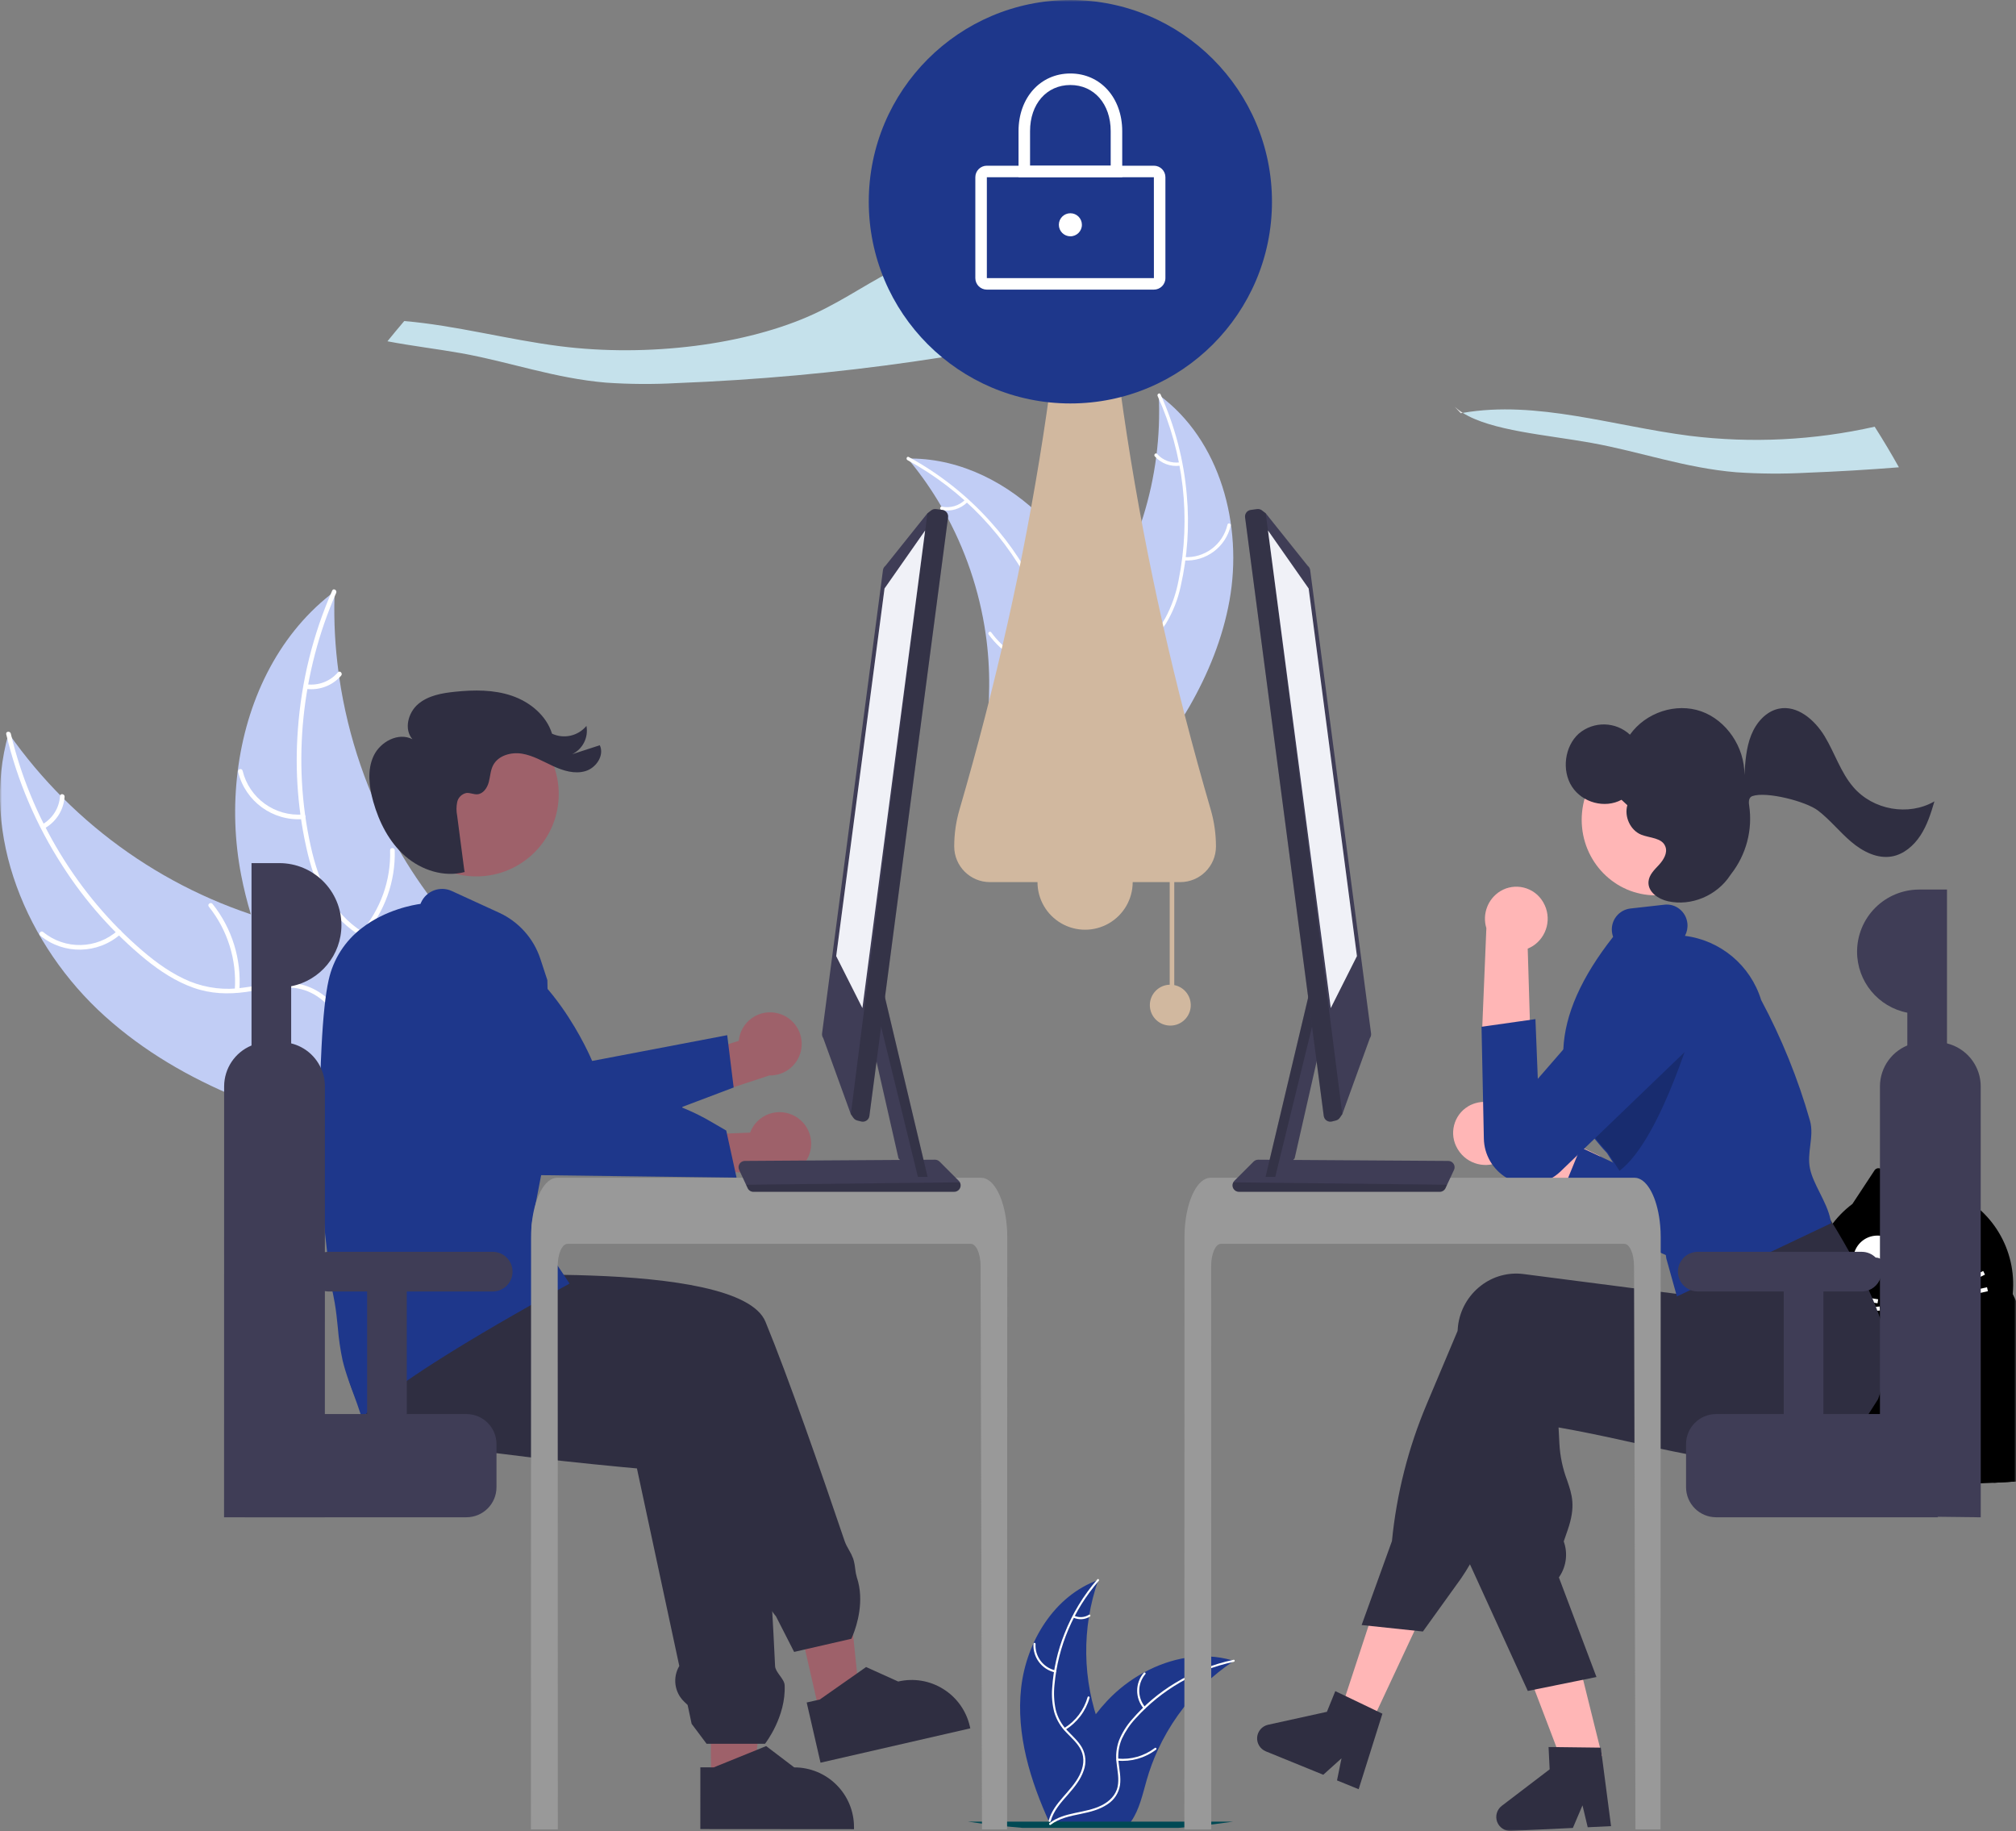 <svg xmlns="http://www.w3.org/2000/svg" xmlns:xlink="http://www.w3.org/1999/xlink" width="544" height="494" viewBox="0 0 544 494" fill="none"><rect x="0" y="0" width="544" height="494" fill="#808080" stroke="none"/><defs><rect id="path_0" x="0" y="0" width="544" height="494" /></defs><g opacity="1" transform="translate(0 0)  rotate(0 272 247)"><mask id="bg-mask-0" fill="white"><use xlink:href="#path_0"></use></mask><g mask="url(#bg-mask-0)" ><g opacity="1" transform="translate(0 159.53)  rotate(0 66.92 74.908)"><path id="路径 15" fill-rule="evenodd" style="fill:#C1CDF5" transform="translate(0 38.305)  rotate(0 56.08 55.051)" opacity="1" d="M105.18,110.1L105.02,108.26C107.88,101.44 110.76,94.53 111.79,87.21C112.82,79.88 111.81,71.99 107.46,66.01C100.46,56.4 87.36,54.27 75.85,51.27C46.06,43.39 20.02,25.23 2.33,0C-5.51,27.23 7.25,57.37 28.31,76.32C49.37,95.28 77.36,104.69 105.18,110.1Z " /><path id="路径 20" fill-rule="evenodd" style="fill:#C1CDF5" transform="translate(63.453 0)  rotate(0 35.194 74.908)" opacity="1" d="M25.72,0.87C11.21,12.33 2.98,29.98 0.68,48.57C-0.48,57.9 -0.16,67.35 1.63,76.58C2.32,80.15 3.2,83.68 4.25,87.16C6.2,93.51 8.66,99.69 11.61,105.65C11.8,106.06 12.01,106.46 12.21,106.86C18.83,120.02 27.59,132.25 37.21,143.57C37.21,143.58 37.21,143.58 37.22,143.59C38.48,145.07 39.76,146.54 41.04,148C41.12,148.08 41.18,148.17 41.27,148.25C41.29,148.28 41.32,148.31 41.34,148.34C41.43,148.42 41.51,148.52 41.6,148.62C41.73,148.76 41.86,148.92 41.99,149.06C42.21,149.31 42.44,149.57 42.67,149.82L43.65,148.26C43.76,148.2 43.85,148.14 43.95,148.08L70.39,110.19C70.19,109.31 69.94,108.44 69.64,107.59C66.81,99.39 60.23,92.22 54.68,85.2C50.66,80.11 47.04,74.73 43.83,69.1C35.8,54.93 30.46,39.4 28.1,23.29C28.02,22.77 27.95,22.25 27.89,21.73C26.98,15.03 26.62,8.27 26.8,1.51C26.81,1 26.83,0.5 26.84,0C26.46,0.29 26.1,0.57 25.72,0.87Z " /></g><g opacity="1" transform="translate(1.659 158.991)  rotate(0 57.314 74.817)"><path id="路径 16" fill-rule="evenodd" style="fill:#FFFFFF" transform="translate(0 38.413)  rotate(0 51.498 55.179)" opacity="1" d="M89.49,75.05C86.65,71.12 82.58,68.4 77.72,67.84C73.1,67.32 68.51,68.45 63.96,69.04C59.09,69.78 54.12,69.19 49.55,67.35C44.89,65.43 40.72,62.45 36.9,59.19C19.22,44.11 6.61,23.1 1.26,0.52C1.08,-0.26 -0.17,-0.12 0.02,0.66C3.01,13.26 8.14,25.25 15.18,36.13C21.29,45.69 28.87,54.23 37.64,61.43C41.53,64.58 45.82,67.4 50.56,69.07C55.2,70.71 59.87,70.87 64.71,70.2C69.31,69.56 74.04,68.4 78.7,69.25C84.02,70.22 87.88,74.15 90.34,78.78C95.59,88.7 94.6,101.14 101.86,110.12C102.36,110.75 103.36,110 102.86,109.37C98.69,104.21 97.27,97.63 95.82,91.31C94.51,85.62 92.96,79.85 89.49,75.05Z " /><path id="路径 17" fill-rule="evenodd" style="fill:#FFFFFF" transform="translate(8.986 91.855)  rotate(0 11.063 2.673)" opacity="1" d="M21.16,0.15C15.46,5.24 6.9,5.43 1,0.58C0.37,0.07 -0.39,1.06 0.23,1.57C6.58,6.76 15.76,6.58 21.91,1.15C22.5,0.62 21.76,-0.38 21.16,0.15Z " /><path id="路径 18" fill-rule="evenodd" style="fill:#FFFFFF" transform="translate(54.556 84.627)  rotate(0 4.231 12.065)" opacity="1" d="M8.37,23.61C8.99,15.19 6.41,6.84 1.14,0.24C0.63,-0.39 -0.37,0.36 0.14,0.98C5.21,7.32 7.71,15.34 7.14,23.43C7.08,24.23 8.31,24.41 8.37,23.61Z " /><path id="路径 19" fill-rule="evenodd" style="fill:#FFFFFF" transform="translate(9.523 55.249)  rotate(0 3.126 4.631)" opacity="1" d="M0.12,9.02C0.34,9.28 0.72,9.34 1,9.14C4.04,7.37 6.01,4.21 6.25,0.7C6.3,-0.1 5.06,-0.28 5.01,0.52C4.81,3.7 3.02,6.57 0.25,8.15C-0.03,8.35 -0.08,8.74 0.12,9.02Z " /><path id="路径 21" fill-rule="evenodd" style="fill:#FFFFFF" transform="translate(78.405 0)  rotate(0 18.111 74.817)" opacity="1" d="M31.09,102.46C34.76,106.44 35.48,111.89 34.65,117.07C32.87,128.16 24.59,137.49 24.97,149.03C25,149.83 26.25,149.84 26.22,149.03C26,142.4 28.84,136.29 31.48,130.37C33.86,125.04 36.1,119.51 36.22,113.58C36.31,108.74 34.71,104.11 31.16,100.74C27.79,97.54 23.44,95.69 19.45,93.42C15.12,91.07 11.5,87.61 8.97,83.4C6.4,79.05 4.87,74.17 3.78,69.26C-1.26,46.58 1.33,22.21 10.65,0.96C10.97,0.23 9.9,-0.41 9.58,0.33C4.38,12.19 1.25,24.85 0.32,37.77C-0.55,49.08 0.36,60.46 3.02,71.49C4.23,76.35 5.95,81.18 8.73,85.38C11.45,89.47 15.09,92.42 19.35,94.79C23.41,97.06 27.89,98.97 31.09,102.46Z " /><path id="路径 22" fill-rule="evenodd" style="fill:#FFFFFF" transform="translate(62.576 48.485)  rotate(0 9.09 6.77)" opacity="1" d="M17.58,12.24C9.97,12.88 3.03,7.87 1.23,0.45C1.04,-0.33 -0.17,-0.01 0.02,0.78C1.97,8.74 9.4,14.12 17.58,13.49C18.38,13.42 18.38,12.18 17.58,12.24Z " /><path id="路径 23" fill-rule="evenodd" style="fill:#FFFFFF" transform="translate(95.519 69.798)  rotate(0 4.677 11.913)" opacity="1" d="M1.04,23.62C6.61,17.27 9.57,9.05 9.34,0.6C9.32,-0.2 8.07,-0.2 8.09,0.6C8.33,8.71 5.5,16.62 0.16,22.74C-0.36,23.34 0.51,24.23 1.04,23.62Z " /><path id="路径 24" fill-rule="evenodd" style="fill:#FFFFFF" transform="translate(80.496 22.19)  rotate(0 5.031 2.375)" opacity="1" d="M0,4.05C0.01,4.39 0.28,4.66 0.62,4.68C4.12,5.09 7.59,3.75 9.9,1.09C10.42,0.48 9.55,-0.41 9.02,0.21C6.94,2.62 3.79,3.83 0.63,3.43C0.28,3.43 0,3.7 0,4.05Z " /></g><g opacity="1" transform="translate(244.942 106.53)  rotate(0 43.925 55.242)"><path id="路径 25" fill-rule="evenodd" style="fill:#C1CDF5" transform="translate(36.646 0)  rotate(0 25.602 54.625)" opacity="1" d="M31.09,0C32.16,22.41 25.26,44.48 11.63,62.31C6.34,69.16 -0.25,76.23 0.01,84.88C0.17,90.26 3.11,95.26 6.97,99.02C10.83,102.77 15.57,105.47 20.26,108.12L20.99,109.25C34.59,93.73 46.5,75.83 50.17,55.53C53.85,35.22 47.74,12.18 31.09,0Z " /><path id="路径 30" fill-rule="evenodd" style="fill:#C1CDF5" transform="translate(0 17.17)  rotate(0 29.13 46.656)" opacity="1" d="M56.2,92.89C56.29,92.87 56.37,92.87 56.46,92.85L57.72,93.31C57.74,93.07 57.75,92.82 57.77,92.57C57.79,92.43 57.79,92.29 57.8,92.15C57.81,92.05 57.81,91.96 57.82,91.87C57.82,91.84 57.83,91.81 57.83,91.79C57.84,91.7 57.84,91.62 57.85,91.54C57.93,90.13 58.01,88.72 58.08,87.3C58.08,87.29 58.08,87.29 58.08,87.28C58.56,76.47 58.15,65.53 56.09,55C56.03,54.68 55.97,54.36 55.89,54.03C54.94,49.29 53.6,44.64 51.89,40.11C50.94,37.64 49.87,35.21 48.68,32.85C45.59,26.74 41.56,21.16 36.73,16.3C27.11,6.62 14.5,0.13 1.03,0C0.68,0 0.35,0 0,0C0.23,0.28 0.47,0.57 0.7,0.86C3.82,4.66 6.63,8.72 9.09,12.98C9.28,13.31 9.48,13.64 9.66,13.97C15.49,24.3 19.35,35.62 21.04,47.36C21.71,52.03 22.02,56.75 21.98,61.47C21.91,67.98 21.32,75.05 23.36,81.03C23.56,81.65 23.8,82.27 24.09,82.86L56.2,92.89Z " /></g><g opacity="1" transform="translate(244.634 106.138)  rotate(0 43.741 55.185)"><path id="路径 26" fill-rule="evenodd" style="fill:#FFFFFF" transform="translate(50.17 0)  rotate(0 12.881 54.557)" opacity="1" d="M3.65,74.81C5.95,72.24 9.19,70.8 12.13,69.12C15.2,67.46 17.83,65.07 19.77,62.16C21.68,59.02 23.04,55.59 23.8,52C25.63,43.94 26.19,35.64 25.44,27.41C24.65,18.01 22.25,8.82 18.35,0.23C18.11,-0.3 17.33,0.18 17.57,0.7C24.63,16.26 26.61,33.64 23.23,50.38C22.56,54 21.33,57.49 19.58,60.72C17.77,63.81 15.17,66.37 12.04,68.12C9.15,69.81 6.01,71.2 3.58,73.56C1.11,76.04 -0.18,79.46 0.02,82.96C0.16,87.27 1.85,91.28 3.63,95.14C5.61,99.43 7.73,103.85 7.64,108.68C7.62,109.27 8.53,109.25 8.55,108.67C8.72,100.26 2.6,93.54 1.2,85.48C0.54,81.72 1.02,77.74 3.65,74.81Z " /><path id="路径 27" fill-rule="evenodd" style="fill:#FFFFFF" transform="translate(74.358 35.069)  rotate(0 6.562 5.005)" opacity="1" d="M13.11,0.56C13.24,-0.01 12.36,-0.24 12.23,0.33C10.99,5.75 5.98,9.47 0.43,9.07C-0.15,9.03 -0.14,9.94 0.44,9.98C6.41,10.37 11.77,6.38 13.11,0.56Z " /><path id="路径 28" fill-rule="evenodd" style="fill:#FFFFFF" transform="translate(56.888 50.977)  rotate(0 3.51 8.637)" opacity="1" d="M0.91,0.43C0.92,-0.15 0.01,-0.14 0,0.45C-0.08,6.6 2.15,12.56 6.26,17.13C6.66,17.57 7.29,16.91 6.9,16.48C2.95,12.07 0.82,6.34 0.91,0.43Z " /><path id="路径 29" fill-rule="evenodd" style="fill:#FFFFFF" transform="translate(66.855 16.173)  rotate(0 3.68 1.694)" opacity="1" d="M0.75,0.15C0.37,-0.29 -0.26,0.36 0.12,0.8C1.83,2.71 4.37,3.66 6.91,3.32C7.16,3.31 7.36,3.11 7.36,2.86C7.35,2.61 7.15,2.41 6.9,2.41L6.9,2.41C4.6,2.74 2.29,1.89 0.75,0.15Z " /><path id="路径 31" fill-rule="evenodd" style="fill:#FFFFFF" transform="translate(0 17.095)  rotate(0 29.075 46.638)" opacity="1" d="M38,47.61C38.42,51.17 37.88,54.78 36.43,58.06C35.15,61.14 33.47,64.15 32.96,67.49C32.48,70.96 33.5,74.47 35.77,77.14C38.48,80.5 42.24,82.69 45.99,84.69C50.15,86.93 54.51,89.18 57.34,93.1C57.69,93.57 58.4,93.01 58.06,92.54C53.13,85.72 44.2,84.04 38.23,78.45C35.44,75.84 33.43,72.37 33.76,68.45C34.05,65.02 35.78,61.92 37.1,58.8C38.56,55.62 39.22,52.14 39.02,48.65C38.65,44.99 37.67,41.43 36.11,38.11C32.73,30.57 28.17,23.61 22.62,17.49C16.33,10.46 8.87,4.57 0.59,0.06C0.08,-0.22 -0.26,0.62 0.25,0.9C15.26,9.07 27.3,21.76 34.68,37.16C36.33,40.45 37.45,43.97 38,47.61Z " /><path id="路径 32" fill-rule="evenodd" style="fill:#FFFFFF" transform="translate(31.849 33.738)  rotate(0 3.122 7.748)" opacity="1" d="M5.19,0.27C4.95,-0.27 4.11,0.08 4.35,0.61C6.62,5.69 4.86,11.67 0.19,14.7C-0.3,15.02 0.26,15.73 0.75,15.42C5.74,12.14 7.62,5.72 5.19,0.27Z " /><path id="路径 33" fill-rule="evenodd" style="fill:#FFFFFF" transform="translate(22.042 64.284)  rotate(0 7.814 5.15)" opacity="1" d="M0.81,0.18C0.46,-0.29 -0.25,0.27 0.09,0.74C3.73,5.7 9.1,9.11 15.14,10.29C15.71,10.4 15.82,9.5 15.25,9.39C9.45,8.24 4.29,4.96 0.81,0.18Z " /><path id="路径 34" fill-rule="evenodd" style="fill:#FFFFFF" transform="translate(9.062 28.558)  rotate(0 3.744 1.519)" opacity="1" d="M0.49,1.99C-0.09,1.87 -0.19,2.77 0.38,2.89C2.89,3.39 5.49,2.61 7.32,0.81C7.51,0.65 7.54,0.37 7.4,0.17C7.24,-0.02 6.96,-0.06 6.76,0.1C5.12,1.74 2.76,2.45 0.49,1.99Z " /></g><g opacity="1" transform="translate(261.148 426.233)  rotate(0 35.912 33.442)"><path id="路径 89" fill-rule="evenodd" style="fill:#1E378B" transform="translate(14.115 0)  rotate(0 12.514 32.81)" opacity="1" d="M8,65.62L8.62,65.09C11.82,64.35 15.07,63.6 17.98,62.08C20.88,60.55 23.47,58.14 24.5,55.02C26.16,50.01 23.54,44.73 21.64,39.81C16.77,27.02 16.58,12.92 21.1,0C9.25,4.22 1.67,16.63 0.28,29.14C-1.1,41.65 2.75,54.18 8,65.62Z " /><path id="路径 94" fill-rule="evenodd" style="fill:#1E378B" transform="translate(21.85 20.602)  rotate(0 24.988 22.87)" opacity="1" d="M41.9,7.7C42.06,7.54 42.23,7.38 42.4,7.22C44.59,5.16 46.93,3.28 49.42,1.59C49.6,1.47 49.79,1.34 49.98,1.22C49.77,1.15 49.58,1.1 49.37,1.04C41.48,-1.23 32.98,0.37 25.67,4.36C22,6.35 18.67,8.92 15.81,11.95C14.7,13.13 13.65,14.36 12.67,15.64C10.88,17.99 9.28,20.47 7.9,23.08C7.8,23.26 7.71,23.43 7.62,23.61C4.63,29.5 2.36,35.71 0.84,42.14C0.84,42.14 0.84,42.14 0.84,42.15C0.63,42.99 0.43,43.83 0.23,44.67C0.23,44.71 0.21,44.76 0.2,44.81C0.2,44.83 0.19,44.85 0.19,44.86C0.18,44.92 0.17,44.97 0.15,45.03C0.14,45.11 0.11,45.2 0.1,45.28C0.07,45.43 0.03,45.58 0,45.72L0.82,45.68C0.87,45.7 0.91,45.72 0.96,45.74L21.48,45.47C21.75,45.17 22,44.85 22.23,44.52C24.45,41.38 25.34,37.15 26.44,33.32C27.23,30.56 28.23,27.86 29.44,25.24C32.47,18.67 36.69,12.73 41.9,7.7Z " /><path id="路径 88" fill-rule="evenodd" style="fill:#004954" transform="translate(0 65.19)  rotate(0 35.812 0.847)" opacity="1" d="M14.79,1.69L56.83,1.69C61.81,1.28 66.74,0.71 71.62,0L0,0C4.88,0.72 9.81,1.28 14.79,1.69Z " /></g><g opacity="1" transform="translate(278.866 425.969)  rotate(0 27.151 33.183)"><path id="路径 90" fill-rule="evenodd" style="fill:#FFFFFF" transform="translate(4.104 0)  rotate(0 6.796 32.768)" opacity="1" d="M9.02,45.52C8.01,43.72 6.42,42.36 5.02,40.87C3.5,39.3 2.42,37.36 1.9,35.23C1.44,33.04 1.33,30.78 1.57,28.55C2.51,18.18 6.69,8.36 13.52,0.5C13.75,0.23 13.38,-0.18 13.15,0.09C9.37,4.43 6.37,9.39 4.27,14.74C2.4,19.42 1.28,24.37 0.95,29.4C0.77,31.63 0.97,33.88 1.54,36.04C2.17,38.08 3.29,39.93 4.8,41.44C6.22,42.93 7.87,44.34 8.77,46.24C9.79,48.41 9.38,50.82 8.34,52.9C6.12,57.37 1.37,60.23 0.01,65.18C-0.08,65.52 0.45,65.69 0.54,65.35C1.32,62.5 3.33,60.29 5.24,58.13C6.95,56.18 8.63,54.13 9.47,51.63C10.2,49.63 10.03,47.4 9.02,45.52Z " /><path id="路径 91" fill-rule="evenodd" style="fill:#FFFFFF" transform="translate(0 17.224)  rotate(0 3.069 3.989)" opacity="1" d="M5.95,7.44C2.63,6.7 0.35,3.66 0.57,0.28C0.57,0.13 0.45,0.01 0.3,0C0.15,-0.01 0.03,0.11 0.01,0.26C-0.21,3.89 2.23,7.16 5.78,7.97C6.13,8.05 6.29,7.52 5.95,7.44Z " /><path id="路径 92" fill-rule="evenodd" style="fill:#FFFFFF" transform="translate(8.185 31.678)  rotate(0 3.484 4.531)" opacity="1" d="M0.39,9.02C3.59,7.06 5.94,3.97 6.96,0.36C7.05,0.01 6.52,-0.15 6.43,0.19C5.45,3.66 3.21,6.64 0.14,8.53C-0.17,8.71 0.09,9.21 0.39,9.02Z " /><path id="路径 93" fill-rule="evenodd" style="fill:#FFFFFF" transform="translate(10.639 9.606)  rotate(0 2.368 0.62)" opacity="1" d="M0.01,0.48C-0.03,0.63 0.05,0.78 0.19,0.83C1.62,1.47 3.27,1.36 4.6,0.53C4.9,0.35 4.65,-0.15 4.34,0.04C3.14,0.79 1.65,0.89 0.36,0.3C0.21,0.25 0.06,0.33 0.01,0.48Z " /><path id="路径 95" fill-rule="evenodd" style="fill:#FFFFFF" transform="translate(4.221 21.784)  rotate(0 25.04 22.291)" opacity="1" d="M19.14,33.8C19.42,31.75 18.97,29.71 18.75,27.68C18.48,25.51 18.79,23.31 19.65,21.3C20.61,19.27 21.87,17.4 23.41,15.77C30.4,8.05 39.65,2.72 49.84,0.56L49.84,0.56C50.19,0.49 50.14,-0.07 49.79,0.01C44.17,1.2 38.79,3.35 33.88,6.36C29.57,8.98 25.7,12.25 22.41,16.07C20.92,17.74 19.73,19.66 18.88,21.73C18.15,23.73 17.93,25.89 18.23,28C18.46,30.05 18.93,32.16 18.5,34.22C18.02,36.57 16.23,38.25 14.15,39.29C9.69,41.52 4.18,40.94 0.11,44.07C-0.17,44.29 0.15,44.74 0.43,44.52C2.77,42.73 5.71,42.17 8.53,41.59C11.07,41.07 13.65,40.44 15.82,38.95C17.61,37.78 18.82,35.91 19.14,33.8Z " /><path id="路径 96" fill-rule="evenodd" style="fill:#FFFFFF" transform="translate(27.988 25.207)  rotate(0 1.144 4.914)" opacity="1" d="M2.2,9.4C0,6.82 0.01,3.02 2.22,0.45C2.45,0.18 2.02,-0.17 1.79,0.1C-0.58,2.86 -0.6,6.94 1.75,9.73C1.98,10 2.43,9.68 2.2,9.4Z " /><path id="路径 97" fill-rule="evenodd" style="fill:#FFFFFF" transform="translate(22.411 45.52)  rotate(0 5.396 1.773)" opacity="1" d="M0.22,3.48C3.96,3.84 7.69,2.78 10.68,0.51C10.97,0.29 10.64,-0.16 10.36,0.06C7.49,2.24 3.91,3.27 0.32,2.93C-0.04,2.89 -0.13,3.44 0.22,3.48Z " /><path id="路径 98" fill-rule="evenodd" style="fill:#FFFFFF" transform="translate(42.61 25.75)  rotate(0 2.031 1.43)" opacity="1" d="M0.11,0.05C-0.01,0.14 -0.04,0.31 0.05,0.44C0.8,1.81 2.19,2.71 3.74,2.86C4.1,2.89 4.19,2.34 3.84,2.31C2.43,2.19 1.17,1.36 0.5,0.12C0.41,-0.01 0.24,-0.04 0.11,0.05Z " /></g><g opacity="1" transform="translate(104.549 9.678)  rotate(0 203.929 133.501)"><path id="路径 103" fill-rule="evenodd" style="fill:#C5E1EB" transform="translate(0 60.661)  rotate(0 103.189 16.622)" opacity="1" d="M150.28,1.9C148.3,0.9 145.88,-0.22 143.11,0.04C141.79,0.2 140.5,0.59 139.31,1.2C130.57,5.27 123.86,10.32 115.09,14.36C97.02,22.7 70.32,26.09 46.48,23.05C32.46,21.27 18.39,17.44 4.53,16.27C3,18.07 1.48,19.89 0,21.73C6.43,22.97 13.53,23.81 19.92,24.95C33.19,27.34 45.11,31.72 59.03,32.89C65.36,33.32 71.72,33.36 78.06,33.01C121.3,31.33 163.84,25.19 202.22,15.1C204.64,14.46 207.44,13.15 205.97,12C186.22,15.31 164.94,9.29 150.28,1.9Z " /><path id="路径 104" fill-rule="evenodd" style="fill:#E5E5E5" transform="translate(288.031 100.093)  rotate(0 1.067 0.849)" opacity="1" d="M2.13,1.61C1.38,1.14 0.66,0.6 0,0L1.59,1.7C1.77,1.66 1.95,1.64 2.13,1.61Z " /><path id="路径 105" fill-rule="evenodd" style="fill:#C5E1EB" transform="translate(290.166 100.766)  rotate(0 58.846 8.66)" opacity="1" d="M111.15,4.67C94.78,8.35 77.9,9.18 61.24,7.13C40.65,4.51 19.97,-2.52 0,0.94C7.73,5.79 22.51,6.84 34.68,9.03C47.95,11.42 59.88,15.79 73.79,16.96C80.12,17.39 86.48,17.43 92.82,17.09C101.15,16.77 109.44,16.28 117.69,15.62C115.61,11.9 113.43,8.25 111.15,4.67Z " /><path id="路径 106" fill-rule="evenodd" style="fill:#D1B89F" transform="translate(152.938 0)  rotate(0 35.316 133.501)" opacity="1" d="M61,228.29C66.32,228.29 70.63,223.98 70.63,218.66C70.63,215.32 70.16,211.99 69.23,208.78C49.9,142.46 38.53,74.08 38.53,5.01L38.53,0L32.11,0L32.11,5.01C32.11,74.08 20.73,142.46 1.41,208.78C0.47,211.99 0,215.32 0,218.66C0,223.98 4.31,228.29 9.63,228.29L22.47,228.29C22.47,232.88 24.92,237.12 28.89,239.41C32.87,241.71 37.76,241.71 41.74,239.41C45.71,237.12 48.16,232.88 48.16,228.29L58.15,228.29L58.15,255.97C55.22,256.05 52.87,258.41 52.79,261.34C52.72,264.26 54.94,266.74 57.85,266.98C60.77,267.23 63.37,265.15 63.78,262.25C64.18,259.35 62.26,256.64 59.38,256.07L59.38,228.29L61,228.29Z " /></g><g opacity="1" transform="translate(86.223 186.285)  rotate(0 228.193 399.357)"><g opacity="1" transform="translate(0 0)  rotate(0 87.804 158.111)"><path id="路径 42" fill-rule="evenodd" style="fill:#9E616A" transform="translate(125.519 231.074)  rotate(0 10.228 22.764)" opacity="1" d="M0 3.67L16.02 0L20.46 43.04L9.6 45.53L0 3.67Z" /><path id="路径 43" fill-rule="evenodd" style="fill:#2F2E41" transform="translate(16.085 150.058)  rotate(0 64.907 54.648)" opacity="1" d="M106.76,99.31L107.05,99.64L111.98,109.3L114.92,108.62L127.43,105.75L127.49,105.63C127.49,105.61 127.65,105.27 127.89,104.68L127.89,104.66C128.87,102.22 131.04,95.54 128.91,89.2C128.69,88.45 128.54,87.67 128.46,86.88C128.37,85.95 128.19,85.03 127.92,84.14C127.61,83.33 127.23,82.54 126.78,81.8C126.56,81.41 126.34,81.01 126.13,80.61C125.93,80.21 125.75,79.8 125.6,79.37C119.25,60.62 110.39,35.13 104.24,20.21C100.62,11.43 78.38,8.51 57.4,7.77C54.84,7.67 52.3,7.61 49.82,7.58C48.96,7.57 48.11,7.56 47.27,7.55C45.11,7.54 43.01,7.54 40.99,7.56C40.73,7.56 40.46,7.56 40.2,7.57C38.73,7.58 37.3,7.6 35.92,7.63C26.42,7.82 19.44,8.25 18.19,8.33L7.11,1.36L4.95,0L4.72,1.36L2.98,11.75L0,29.47L7.46,31.56L12.3,32.92L40.99,40.96L47.09,42.67L47.13,42.69L57.4,42.67L85.48,42.62L86.83,46.21C85.85,47.74 85.57,49.62 86.07,51.37C86.56,53.11 87.79,54.57 89.43,55.35L90.48,55.85L103.31,89.8C103.35,92.87 104.31,95.86 106.07,98.38C106.28,98.7 106.52,99 106.76,99.31Z " /><path id="路径 44" fill-rule="evenodd" style="fill:#2F2E41" transform="translate(131.456 263.431)  rotate(0 22.077 12.907)" opacity="1" d="M2.7,8.96L0,9.57L3.73,25.81L44.15,16.54L44.03,16.03C43.09,11.85 40.51,8.22 36.88,5.95C33.25,3.67 28.87,2.94 24.69,3.91L16.02,0L13.6,1.71L3.53,8.77L2.7,8.96Z " /><path id="路径 45" fill-rule="evenodd" style="fill:#9E616A" transform="translate(105.433 254.42)  rotate(0 8.215 18.593)" opacity="1" d="M0,0.01L0.2,37.01C2.11,37.92 3.51,34.9 5.46,35.76C7.54,36.68 9.99,34.25 12.1,35.12L12.64,30.69L12.76,29.71L16.43,0L0,0.01Z " /><path id="路径 44" fill-rule="evenodd" style="fill:#2F2E41" transform="translate(101.449 285.784)  rotate(12.96 22.077 12.907)" opacity="1" d="M36.88,5.95C33.25,3.67 28.87,2.94 24.69,3.91L16.02,0L13.6,1.71L3.53,8.77L2.7,8.96L0,9.57L3.73,25.81L44.15,16.54L44.03,16.03C43.09,11.85 40.51,8.22 36.88,5.95Z " /><path id="路径 46" fill-rule="evenodd" style="fill:#9E616A" transform="translate(20.098 5.708)  rotate(0 22.223 22.22)" opacity="1" d="M22.22,0C9.95,0 0,9.95 0,22.22C0,34.49 9.95,44.44 22.22,44.44C34.5,44.44 44.45,34.49 44.45,22.22C44.45,9.95 34.5,0 22.22,0Z " /><path id="路径 47" fill-rule="evenodd" style="fill:#2F2E41" transform="translate(6.238 156.981)  rotate(0 59.649 63.576)" opacity="1" d="M119.27,70.08C117.7,50.13 110.65,31.36 107.49,28.2C102.68,23.4 80.95,12.3 67.25,5.55C64.81,4.35 62.63,3.29 60.85,2.43C59.26,1.66 57.99,1.05 57.12,0.63C56.45,0.31 56.02,0.11 55.87,0.04L55.8,0L50.84,0.55L50.05,0.65L45.67,1.14L17.22,4.33L12.82,4.82L6.61,5.53L0.99,6.15L0.79,6.17L0.75,6.38C0.75,6.39 0.74,6.43 0.72,6.51C-0.24,12.6 -0.24,18.8 0.72,24.89C1.45,29.02 2.82,33.22 5.26,36.76C5.6,37.24 5.94,37.7 6.31,38.15C6.32,38.17 6.34,38.19 6.36,38.21C6.44,38.31 6.52,38.41 6.61,38.5L6.61,38.51C9.4,41.75 13.14,44.03 17.31,45.02C17.92,45.19 18.55,45.32 19.2,45.43C26.09,46.65 33.88,47.77 41.51,48.76C44.67,49.17 47.81,49.55 50.84,49.91C56.91,50.62 62.58,51.22 67.25,51.7C73.79,52.37 78.38,52.78 79.41,52.87L90.84,106.17C88.99,109.3 89.53,113.28 92.15,115.79L93.09,116.69L94.17,121.77L97.75,126.55L98.2,127.15L113.96,127.15L114.05,127.05C114.1,126.97 119.65,119.85 119.27,111.37C119.24,110.5 118.63,109.67 117.99,108.78C117.37,107.93 116.73,107.05 116.69,106.21C116.55,103.23 116.4,100.29 116.25,97.41C116.14,95.39 116.03,93.4 115.92,91.46C115.9,91.21 115.88,90.96 115.87,90.72C115.68,87.5 116.64,84.1 117.55,80.81C117.86,79.73 118.16,78.64 118.43,77.55C119.11,75.12 119.39,72.6 119.27,70.08Z " /><path id="路径 48" fill-rule="evenodd" style="fill:#9E616A" transform="translate(94.664 86.81)  rotate(0 17.725 12.773)" opacity="1" d="M22.07,1.51C20.01,2.94 18.69,5.21 18.46,7.7L0,13.47L0.77,25.55L26.73,17.03C31.04,17.13 34.75,14 35.36,9.73C35.97,5.46 33.3,1.41 29.13,0.3C26.71,-0.36 24.13,0.08 22.07,1.51Z " /><path id="路径 49" fill-rule="evenodd" style="fill:#1E378B" transform="translate(33.479 67.228)  rotate(0 39.133 30.253)" opacity="1" d="M64.47 45.08L64.11 45.77C63.27 47.41 61.8 48.65 60.04 49.21C58.29 49.77 56.38 49.61 54.73 48.77L23.71 60.51C23.71 60.51 9.86 46.65 0 34.28L3.36 13.61C4.14 8.81 5.79 4.2 8.24 0C28.47 4.43 40.08 32.7 40.08 32.7L76.53 25.75L78.27 39.86L64.47 45.08Z" /><path id="路径 50" fill-rule="evenodd" style="fill:#2F2E41" transform="translate(13.447 0)  rotate(0 31.277 24.731)" opacity="1" d="M26.19,27.64C27.19,27.54 28.16,28.07 29.15,27.99C30.73,27.86 31.79,26.28 32.21,24.76C32.62,23.24 32.66,21.59 33.38,20.19C34.76,17.51 38.25,16.55 41.22,17.04C44.2,17.54 46.85,19.13 49.59,20.39C52.33,21.65 55.44,22.61 58.33,21.73C61.21,20.86 63.47,17.49 62.18,14.76L54.7,17.19C57.57,15.81 59.16,12.68 58.58,9.54C56.32,12.27 52.51,13.13 49.29,11.64C47.76,6.71 43.32,3.07 38.44,1.41C33.55,-0.26 28.25,-0.2 23.11,0.33C19.57,0.69 15.86,1.35 13.15,3.66C10.45,5.97 9.29,10.43 11.61,13.13C7.85,11.2 2.98,13.78 1.17,17.59C-0.64,21.4 -0.09,25.91 1.05,29.97C2.62,35.52 5.34,40.89 9.68,44.68C14.02,48.46 20.15,50.46 25.72,48.96L25.59,48.3L23.69,33.77C23.45,32.55 23.45,31.3 23.7,30.08C23.97,28.85 24.95,27.89 26.19,27.64Z " /><path id="路径 51" fill-rule="evenodd" style="fill:#1E378B" transform="translate(0 53.516)  rotate(0 33.736 71.44)" opacity="1" d="M6.96,129.89C7.61,132.01 8.39,134.13 9.15,136.2C9.81,138 10.5,139.85 11.08,141.67C11.19,142.01 11.29,142.34 11.39,142.68L11.44,142.85L11.62,142.88L11.63,142.88C11.87,142.45 12.16,142.04 12.49,141.67C12.51,141.65 12.53,141.63 12.55,141.61C12.64,141.51 12.73,141.4 12.85,141.28C14.19,139.81 17.13,137.16 23.55,132.71C24.98,131.72 26.59,130.64 28.39,129.46C34.99,125.14 44.2,119.52 57.08,112.25C60.31,110.43 63.77,108.5 67.47,106.47L67.08,105.89L65.91,104.12L57.32,91.24L57.15,90.99L59.8,77.22L60.63,72.92L62.43,63.56L61.91,42.15L61.53,26.99L61.48,24.62L59.57,18.81C57.75,13.33 53.73,8.85 48.48,6.43L35.67,0.56C32.53,-0.87 28.83,0.52 27.4,3.66C27.34,3.79 27.29,3.91 27.24,4.04C25.48,4.28 17.86,5.56 11.4,10.58C6.87,14.02 3.71,18.96 2.48,24.51C2.46,24.55 2.46,24.6 2.45,24.64C1.59,28.47 0.95,34.5 0.54,42.68C0.26,48.09 0.08,54.43 0.01,61.69C-0.1,73.8 0.58,85.9 2.05,97.92C2.19,99.07 2.34,100.21 2.5,101.35C2.62,102.31 2.05,102.89 2.5,103.89C3.31,104.7 2.5,105.65 2.94,106.65C3.39,107.65 3.93,110.7 4.1,111.68C4.49,113.89 4.71,116.13 4.93,118.3C5.17,121.28 5.6,124.25 6.22,127.18C6.44,128.08 6.68,128.98 6.96,129.89Z " /><path id="路径 86" fill-rule="evenodd" style="fill:#9E616A" transform="translate(94.254 113.738)  rotate(0 19.207 8.522)" opacity="1" d="M27.03,0.49C24.67,1.33 22.8,3.18 21.94,5.53L2.6,6.28L0,15.28L27.48,16.69C31.62,17.92 36.02,15.86 37.72,11.89C39.42,7.93 37.9,3.32 34.16,1.16L34.16,1.16C32,-0.1 29.39,-0.35 27.03,0.49Z " /><path id="路径 87" fill-rule="evenodd" style="fill:#1E378B" transform="translate(29.243 75.193)  rotate(0 41.647 28.104)" opacity="1" d="M60.92 55.93L20.52 55.42C20.52 55.42 9.55 44.95 0 34.18L1.34 24.49C2.65 14.99 7.36 6.29 14.61 0C28.29 9.14 36.22 27.23 36.22 27.23L49.53 33.19C58.89 33.6 68.01 36.28 76.12 40.97L80.5 43.51L83.29 56.21L63.44 55.96L60.92 55.93Z" /></g><g opacity="1" transform="translate(34.477 87.806)  rotate(0 210.954 355.455)"><path id="路径 35" fill-rule="evenodd" style="fill:#3F3D56" transform="translate(-52.83 -41.249)  rotate(0 12.129 30.316)" opacity="1" d="M0,0L0,60.63L10.7,60.63L10.7,33.22C18.57,31.68 24.26,24.78 24.26,16.76C24.26,7.51 16.75,0 7.49,0L0,0Z " /><path id="路径 40" fill-rule="evenodd" style="fill:#3F3D56" transform="translate(-54.578 107.383)  rotate(0 33.926 13.927)" opacity="1" d="M59.76,0L18.28,0L0,27.84L0,27.85L59.76,27.84C64.23,27.83 67.85,24.21 67.85,19.74L67.85,8.09C67.85,3.63 64.23,0.01 59.76,0Z " /><path id="路径 41" fill-rule="evenodd" style="fill:#3F3D56" transform="translate(-60.239 7.044)  rotate(0 13.607 64.097)" opacity="1" d="M0.02,11.94L0,128.19L21.94,128.19L27.2,128.19L27.21,11.94C27.21,7.49 24.73,3.41 20.79,1.35C19.08,0.46 17.19,0 15.27,0L11.97,0C10.4,0 8.86,0.31 7.41,0.91C2.94,2.75 0.03,7.11 0.02,11.94Z " /><path id="路径 68" fill-rule="evenodd" style="fill:#999999" transform="translate(22.563 43.635)  rotate(0 64.27 87.887)" opacity="1" d="M121.34,23.82L121.72,175.77L128.49,175.77L128.54,16.05C128.54,15 128.5,13.95 128.4,12.91C127.83,6.41 125.56,1.39 122.7,0.24C122.32,0.08 121.91,0 121.5,0L7.08,0C3.65,0.01 0.73,5.63 0.14,13.32C0.07,14.22 0.04,15.14 0.04,16.05L0,175.77L7.26,175.77L7.23,23.82C7.23,20.52 8.41,17.84 9.86,17.83L118.72,17.83C120.17,17.84 121.34,20.52 121.34,23.82Z " /><path id="路径 69" fill-rule="evenodd" style="fill:#3F3D56" transform="translate(114.62 -13.671)  rotate(0 7.491 28.533)" opacity="1" d="M14.98 57.07L11.69 57.07L7.13 52.07L0 20.69L0.76 9.7L0.76 9.69L1.43 0L14.98 57.07Z" /><path id="路径 70" fill-rule="evenodd" style="fill:#3F3D56" transform="translate(78.59 38.765)  rotate(0 29.965 4.33)" opacity="1" d="M4,8.66L58.22,8.66C58.8,8.65 59.34,8.35 59.65,7.86C59.97,7.38 60.02,6.77 59.79,6.23C59.77,6.19 59.74,6.14 59.71,6.1C59.64,5.95 59.55,5.82 59.43,5.7L58.6,4.87L54.23,0.49C53.9,0.18 53.47,0 53.02,0L53.01,0L49.92,0.02L47.26,0.04L43.56,0.06L18.3,0.22L1.69,0.33C0.76,0.34 0,1.1 0,2.03C0,2.28 0.06,2.53 0.16,2.75L0.48,3.44L1.15,4.87L2.03,6.75L2.46,7.67C2.74,8.28 3.34,8.66 4,8.66Z " /><path id="路径 71" fill-rule="evenodd" style="fill:#000000" transform="translate(80.617 44.866)  rotate(0 28.952 1.28)" opacity="0.17" d="M0.43,1.58C0.71,2.17 1.31,2.56 1.98,2.56L56.2,2.56C56.78,2.55 57.31,2.25 57.63,1.77C57.94,1.28 57.99,0.67 57.76,0.14C57.74,0.09 57.71,0.04 57.68,0L0,0.65L0.43,1.58Z " /><path id="路径 72" fill-rule="evenodd" style="fill:#000000" transform="translate(115.376 -13.671)  rotate(0 7.113 28.533)" opacity="0.17" d="M14.23 57.07L11.61 57.07L0 9.7L0 9.69L0.67 0L14.23 57.07Z" /><path id="路径 73" fill-rule="evenodd" style="fill:#3F3D56" transform="translate(101.117 -136.767)  rotate(0 17.012 82.638)" opacity="1" d="M14.71,149.06L15.94,139.67L16.98,131.74L16.98,131.73L34.01,2.24C34.14,1.26 33.45,0.37 32.48,0.24L32.47,0.24L30.77,0.01C30.3,-0.05 29.83,0.08 29.46,0.37L28.44,1.15L17.12,15.3C16.75,15.59 16.5,16.02 16.44,16.49L15.81,21.3L0.01,141.47C-0.04,141.92 0.07,142.37 0.33,142.73L7.77,163.24L7.99,163.56L8.47,164.25C8.72,164.6 9.08,164.84 9.5,164.95L10.57,165.22C11.07,165.35 11.59,165.25 12.02,164.96C12.44,164.68 12.72,164.22 12.78,163.72L14.71,149.07L14.71,149.06Z " /><path id="路径 74" fill-rule="evenodd" style="fill:#000000" transform="translate(108.886 -136.767)  rotate(0 13.126 82.636)" opacity="0.17" d="M4.24,164.96C4.67,164.68 4.94,164.22 5.01,163.72L26.24,2.24C26.37,1.26 25.68,0.37 24.7,0.24L23,0.02C22.53,-0.05 22.06,0.08 21.68,0.37L20.67,1.15L0,163.25L0.22,163.56L0.7,164.25C0.95,164.59 1.31,164.84 1.73,164.95L2.81,165.22C3.3,165.34 3.82,165.25 4.24,164.96Z " /><path id="路径 75" fill-rule="evenodd" style="fill:#FFFFFF" transform="translate(104.941 -130.983)  rotate(0 12.002 64.42)" opacity="1" d="M7.07 128.84L0 114.82L13.04 15.65L24 0L7.07 128.84Z" /><path id="路径 75" fill-rule="evenodd" style="fill:#1E378B" transform="translate(104.941 -130.983)  rotate(0 12.002 64.42)" opacity="0.07" d="M7.07 128.84L0 114.82L13.04 15.65L24 0L7.07 128.84Z" /><path id="路径 83" fill-rule="evenodd" style="fill:#3F3D56" transform="translate(-37.329 63.613)  rotate(0 27.467 34.608)" opacity="1" d="M0,5.57C0.12,8.44 2.48,10.7 5.35,10.7L15.7,10.7L15.7,57.18C18.28,60.64 20.96,64.03 23.74,67.34C24.25,67.97 24.78,68.59 25.31,69.22C26.02,68.29 26.4,67.15 26.4,65.98L26.4,10.7L49.58,10.7C52.02,10.7 54.14,9.06 54.76,6.7C54.8,6.56 54.83,6.42 54.85,6.27C54.91,5.97 54.94,5.66 54.93,5.35C54.93,2.39 52.54,0 49.58,0L5.35,0C5.2,0 5.05,0.01 4.9,0.02C2.05,0.26 -0.11,2.71 0,5.57Z " /></g></g><g opacity="1" transform="translate(326.477 274.091)  rotate(0 370.263 366.122)"><g opacity="1" transform="translate(73.024 101.664)  rotate(19.53 257.71 262.792)"><path id="路径 3" fill-rule="evenodd" style="fill:#000000" transform="translate(10.289 22.492)  rotate(0 34.744 32.239)" opacity="1" d="M8.45,45.08C10.59,46.91 14.03,48.29 15.98,50.17C17.02,51.17 17.63,52.31 17.39,53.74C16.75,57.51 16.89,59.96 17.54,61.53C19.32,65.82 24.89,63.63 28.7,64.48C29.11,64.37 29.51,64.25 29.91,64.13C38.54,61.68 47.02,58.75 55.31,55.35C57.63,54.4 59.95,53.42 62.24,52.39C62.85,52.12 63.46,51.85 64.07,51.57C64.61,51.33 65.16,51.08 65.7,50.82C66.2,50.6 66.7,50.36 67.2,50.13C67.36,50.05 67.52,49.97 67.69,49.89C68.29,49.61 68.89,49.32 69.49,49.03C68.88,47.84 68.24,46.67 67.61,45.49C66.45,43.36 64.51,41.49 64.14,39.08C62.94,31.37 60.04,25.84 55.24,22.7C53.85,21.8 53.63,19.8 52.77,18.36C52.39,17.71 52,17.06 51.6,16.43C50.96,15.37 50.28,14.34 49.58,13.33C48.26,11.37 46.79,9.51 45.2,7.76C44.54,7.03 43.85,6.32 43.13,5.65L43.12,5.64C42.67,5.21 42.21,4.8 41.74,4.4C41.56,4.24 41.36,4.08 41.17,3.92L41.16,3.91C40.32,3.18 39.45,2.51 38.54,1.88C36.45,0.47 34.1,-0.5 31.67,0.28C30.72,0.6 29.81,1.02 28.94,1.53C28.5,1.79 28.06,2.05 27.62,2.32C27.32,2.49 27.03,2.67 26.73,2.86C26.49,3 26.25,3.14 26.01,3.28C24.15,4.35 22.28,5.4 20.41,6.43C20.14,6.58 19.86,6.73 19.59,6.88L19.58,6.88C19.39,6.99 19.19,7.1 19,7.2C18.62,7.41 18.24,7.62 17.86,7.82C16.73,8.43 15.61,9.04 14.47,9.63C13.89,9.94 13.31,10.24 12.72,10.53C12.45,10.67 12.18,10.8 11.92,10.95L11.91,10.95C11.81,11 11.72,11.04 11.62,11.09C10.82,11.51 10.03,11.93 9.27,12.39C7.05,13.73 5.13,15.49 3.61,17.59C3.31,17.99 3.03,18.41 2.77,18.84C2.43,19.4 2.12,19.98 1.84,20.57C1.65,20.97 1.47,21.37 1.31,21.77L1.31,21.78C-0.2,25.67 -0.41,29.95 0.71,33.98L0.71,33.98C0.78,34.26 0.86,34.53 0.96,34.8C1.11,35.26 1.27,35.71 1.46,36.16C1.66,36.65 1.89,37.13 2.15,37.6L2.15,37.61C3.52,39.95 5.23,42.07 7.22,43.91L7.28,43.97C7.53,44.21 7.78,44.45 8.03,44.69C8.17,44.82 8.31,44.95 8.45,45.08Z " /><path id="路径 4" fill-rule="evenodd" style="fill:#000000" transform="translate(0 0)  rotate(0 27.107 30.891)" opacity="1" d="M37.32 59.79C48.33 55.31 55.14 44.17 54.11 32.33C53.08 20.48 44.45 10.69 32.82 8.19C34.12 4.28 32.34 1.7 27.76 0.33C27.44 0.04 27 -0.07 26.58 0.04C26.17 0.15 25.84 0.47 25.71 0.88L21.7 12.73C18.22 11.84 15.51 12.2 14.31 14.74C14.9 11.55 13.19 9.5 9.24 8.54C8.93 8.24 8.49 8.11 8.07 8.21C7.64 8.3 7.3 8.61 7.15 9.01L4.52 19.69C-2.05 29.6 -1.41 42.63 6.12 51.83C13.65 61.04 26.3 64.26 37.32 59.79Z" /><path id="路径 5" fill-rule="evenodd" style="fill:#FFFFFF" transform="translate(27.106 38.658)  rotate(0 2.195 1.79)" opacity="1" d="M4.12,0.17C4.03,0.01 3.83,-0.05 3.67,0.04C3.51,0.13 3.45,0.32 3.53,0.49C3.96,1.29 3.66,2.29 2.86,2.72C2.05,3.15 1.05,2.85 0.62,2.05C0.53,1.89 0.33,1.83 0.17,1.91C0.01,2 -0.05,2.2 0.04,2.36C0.64,3.48 2.04,3.91 3.17,3.3C4.3,2.7 4.72,1.3 4.12,0.17Z " /><path id="路径 6" fill-rule="evenodd" style="fill:#FFFFFF" transform="translate(24.732 35.191)  rotate(-28.219 2.644 1.017)" opacity="1" d="M2.64,0C1.18,0 0,0.46 0,1.02C0,1.58 1.18,2.03 2.64,2.03C4.1,2.03 5.29,1.58 5.29,1.02C5.29,0.46 4.1,0 2.64,0Z " /><path id="路径 7" fill-rule="evenodd" style="fill:#FFFFFF" transform="translate(9.385 25.1)  rotate(0 6.54 6.42)" opacity="1" d="M7.78,8.85C9.31,8.02 11.14,7.92 12.76,8.57C13.58,6.06 12.8,3.3 10.8,1.57C8.79,-0.15 5.94,-0.49 3.58,0.71C1.22,1.9 -0.18,4.4 0.02,7.04C0.22,9.68 1.99,11.93 4.51,12.75C4.6,12.78 4.7,12.81 4.8,12.84C5.15,11.13 6.24,9.67 7.78,8.85Z " /><path id="路径 8" fill-rule="evenodd" style="fill:#3F3D56" transform="translate(13.886 31.069)  rotate(0 2.25 2.249)" opacity="1" d="M2.25,0C1.01,0 0,1.01 0,2.25C0,3.49 1.01,4.5 2.25,4.5C3.49,4.5 4.5,3.49 4.5,2.25C4.5,1.01 3.49,0 2.25,0Z " /><path id="路径 9" fill-rule="evenodd" style="fill:#FFFFFF" transform="translate(24.956 17.006)  rotate(0 6.54 6.42)" opacity="1" d="M10.8 1.57C12.8 3.3 13.58 6.06 12.76 8.57C11.14 7.92 9.31 8.02 7.78 8.85C6.24 9.67 5.15 11.13 4.8 12.84C4.7 12.81 4.6 12.78 4.51 12.75C1.99 11.93 0.22 9.68 0.02 7.04C-0.18 4.4 1.22 1.9 3.58 0.71C5.94 -0.49 8.79 -0.15 10.8 1.57Z" /><path id="路径 10" fill-rule="evenodd" style="fill:#3F3D56" transform="translate(30.284 22.849)  rotate(0 2.25 2.249)" opacity="1" d="M2.25,0C1.01,0 0,1.01 0,2.25C0,3.49 1.01,4.5 2.25,4.5C3.49,4.5 4.5,3.49 4.5,2.25C4.5,1.01 3.49,0 2.25,0Z " /><path id="路径 11" fill-rule="evenodd" style="fill:#FFFFFF" transform="translate(34.887 28.693)  rotate(-45.539 5.483 0.543)" opacity="1" d="M0,1.09L10.97,1.09L10.97,0L0,0L0,1.09Z " /><path id="路径 12" fill-rule="evenodd" style="fill:#FFFFFF" transform="translate(36.429 31.567)  rotate(-32.193 5.483 0.543)" opacity="1" d="M0,1.09L10.97,1.09L10.97,0L0,0L0,1.09Z " /><path id="路径 13" fill-rule="evenodd" style="fill:#FFFFFF" transform="translate(8.899 42.636)  rotate(-10.898 5.483 0.543)" opacity="1" d="M0,1.09L10.97,1.09L10.97,0L0,0L0,1.09Z " /><path id="路径 14" fill-rule="evenodd" style="fill:#FFFFFF" transform="translate(10.441 45.51)  rotate(-24.245 5.483 0.543)" opacity="1" d="M0,1.09L10.97,1.09L10.97,0L0,0L0,1.09Z " /><path id="路径 99" fill-rule="evenodd" style="fill:#000000" transform="translate(12.369 54.521)  rotate(0 6.526 6.525)" opacity="1" d="M6.53,0C2.92,0 0,2.92 0,6.52C0,10.13 2.92,13.05 6.53,13.05C10.13,13.05 13.05,10.13 13.05,6.52C13.05,2.92 10.13,0 6.53,0Z " /><path id="路径 100" fill-rule="evenodd" style="fill:#000000" transform="translate(27.159 80.392)  rotate(0 6.521 4.709)" opacity="1" d="M8.7,0.38C6.2,-0.51 3.41,0.21 1.64,2.19C-0.12,4.18 -0.5,7.04 0.68,9.42C4.42,8.56 8.14,7.61 11.83,6.58C12.23,6.47 12.64,6.35 13.04,6.23C12.92,3.58 11.21,1.26 8.7,0.38Z " /><path id="路径 101" fill-rule="evenodd" style="fill:#000000" transform="translate(64.739 68.083)  rotate(0 6.373 4.879)" opacity="1" d="M12.27,3.43C10.56,0.26 6.61,-0.92 3.44,0.78C0.27,2.48 -0.92,6.42 0.77,9.6C0.8,9.65 0.83,9.71 0.86,9.76C3.18,8.81 5.5,7.82 7.79,6.8C8.4,6.53 9.01,6.26 9.62,5.98C10.16,5.74 10.71,5.49 11.25,5.23C11.75,5 12.25,4.77 12.75,4.54C12.62,4.15 12.46,3.78 12.27,3.43Z " /><path id="路径 102" fill-rule="evenodd" style="fill:#000000" transform="translate(35.386 38.505)  rotate(0 6.526 6.525)" opacity="1" d="M6.53,0C2.92,0 0,2.92 0,6.52C0,10.13 2.92,13.05 6.53,13.05C10.13,13.05 13.05,10.13 13.05,6.52C13.05,2.92 10.13,0 6.53,0Z " /><path id="矩形 1" fill-rule="evenodd" style="fill:#000000" transform="translate(412.881 441.706)  rotate(-67.899 61.227 19.727)" opacity="1" d="M0,39.45C0,39.45 42.76,34.41 60.69,18.37C67.87,11.96 77.4,9.09 89.33,10.62C107.22,12.92 126.73,21.71 121.63,15.95C119.26,13.27 116.76,7.67 98.54,2.37C87.56,-0.82 70.72,-2.01 60.67,6.81C39.38,25.51 9.44,26.11 9.44,26.11L0,39.45Z " /></g><g opacity="1" transform="translate(350.717 107.172)  rotate(0 182.43 312.536)"><path id="路径 53" fill-rule="evenodd" style="fill:#FFB6B6" transform="translate(-314.434 42.143)  rotate(0 11.95 19.531)" opacity="1" d="M11.52 0L23.9 5.92L8.39 39.06L0 35.05L11.52 0Z" /><path id="路径 54" fill-rule="evenodd" style="fill:#FFB6B6" transform="translate(-268.942 55.623)  rotate(0 12.022 21.016)" opacity="1" d="M13.1,38.03L14.63,42.03L15.69,41.77L15.71,41.77L15.75,41.76L15.75,41.74C18.55,40.14 21.31,38.5 24.04,36.8L23.86,36.06L22.05,28.79L15.75,3.39L14.91,0L0,3.65L9.59,28.8L13.1,38.03Z " /><path id="路径 55" fill-rule="evenodd" style="fill:#FFB6B6" transform="translate(-285.08 -84.007)  rotate(0 20.395 15.118)" opacity="1" d="M13.15,15.84C13.55,15.6 13.92,15.32 14.27,15.02L40.79,30.24L39.64,14.62L14.64,2.56C11.84,-0.25 7.49,-0.81 4.07,1.19C0.1,3.57 -1.19,8.72 1.2,12.69C1.23,12.75 1.27,12.81 1.31,12.87C3.79,16.9 9.05,18.22 13.15,15.84Z " /><path id="路径 56" fill-rule="evenodd" style="fill:#1E378B" transform="translate(-255.689 -113.633)  rotate(0 22.306 35.857)" opacity="1" d="M44.4,57.3L35.04,10.57C34.34,6.85 32.06,3.63 28.79,1.74C25.52,-0.15 21.58,-0.52 18.02,0.73C11.87,2.89 8.46,9.45 10.22,15.73L20.01,48.89L5.01,41.9L0,54.13L4.69,56.99L25.74,69.82C31.55,73.46 39.21,71.7 42.84,65.88L42.85,65.87C44.41,63.31 44.96,60.25 44.4,57.3Z " /><path id="路径 57" fill-rule="evenodd" style="fill:#2F2E41" transform="translate(-281.202 -44.261)  rotate(0 56.067 59.586)" opacity="1" d="M60.52,20.44L40.38,17.83L23.97,15.71L19.26,15.1C15.13,14.56 10.96,15.7 7.68,18.26C4.26,20.92 2.05,24.83 1.54,29.13C1.48,29.6 1.44,30.07 1.42,30.54L0,83.62L0,83.68L0.66,85L16.27,119.17L34.8,115.41L24.66,88.54L24.88,88.21C26.69,85.43 27.1,81.96 25.97,78.83L27.04,75.73C29.26,69.31 28.21,66.23 26.88,62.34C25.68,59.18 24.98,55.85 24.8,52.47L24.57,48.08C30.16,49.06 35.37,50.15 40.38,51.24C42.06,51.61 43.72,51.97 45.36,52.34C50.04,53.39 54.55,54.39 58.98,55.23C67.93,56.93 76.51,57.97 85.33,57.33C85.5,57.32 85.68,57.3 85.85,57.28C87.99,57.11 90.15,56.83 92.33,56.45C93.56,56.22 94.79,55.97 96.03,55.68C96.38,55.59 96.73,55.5 97.07,55.42C98.03,55.17 98.95,54.8 99.82,54.32C101.05,53.63 102.2,52.8 103.24,51.84C103.25,51.83 103.25,51.83 103.25,51.83C104.95,49.41 106.61,46.96 108.22,44.47C109.09,43.14 109.95,41.79 110.8,40.43C112.03,37.05 112.5,33.64 111.83,30.84C111.82,30.82 111.81,30.75 111.79,30.65L111.77,30.58C111.73,30.36 111.68,30.11 111.62,29.84C110.37,23.6 108.75,17.44 106.79,11.38C105.62,7.67 104.08,4.1 102.19,0.7C102.12,0.59 102.06,0.48 101.99,0.37L101.76,0L99.85,0.7L99.77,0.73L70.64,11.4L62.22,14.49L61.96,14.59L60.52,20.44Z " /><path id="路径 58" fill-rule="evenodd" style="fill:#2F2E41" transform="translate(-309.769 -52.576)  rotate(0 70.526 55.727)" opacity="1" d="M85.5,15.58L84.92,20.35L84.87,20.35L68.95,18.28L52.54,16.16L43.72,15.02C39.59,14.48 35.42,15.62 32.15,18.18C28.72,20.84 26.51,24.75 26,29.05C25.95,29.48 25.91,29.92 25.89,30.36L17.58,50.07C12.6,61.85 9.43,74.32 8.18,87.05L0,109.7L16.53,111.45L26.8,97.17C27.65,95.92 28.47,94.64 29.23,93.32C30.47,91.17 31.58,88.93 32.55,86.64L48.8,47.96C50.06,48.17 51.31,48.38 52.54,48.57C58.24,49.5 63.71,50.25 68.95,50.84C86,52.74 100.76,52.89 113.9,51.27C117.59,50.82 121.15,50.23 124.6,49.5C125.86,49.23 127.11,48.95 128.34,48.64C128.63,48.57 128.91,48.51 129.19,48.43C134.37,47.1 138.51,43.23 140.19,38.16C141.18,35.27 141.32,32.15 140.6,29.18C140.51,28.79 140.39,28.39 140.27,28C139.29,25.06 138.15,22.18 136.85,19.37C135.4,16.16 133.65,12.73 131.58,9.02C130.57,7.22 129.49,5.35 128.34,3.41C127.76,2.43 127.16,1.44 126.53,0.43C126.51,0.38 126.48,0.34 126.45,0.3L126.27,0L97.45,3.86L86.72,5.29L86.08,10.64L85.93,11.96C85.92,11.96 85.92,11.96 85.93,11.97L85.5,15.58L85.5,15.58Z " /><path id="路径 59" fill-rule="evenodd" style="fill:#FFB6B6" transform="translate(-250.389 -180.48)  rotate(0 19.935 20.376)" opacity="1" d="M19.93,0C8.93,0 0,9.12 0,20.38C0,31.63 8.93,40.75 19.93,40.75C30.94,40.75 39.87,31.63 39.87,20.38C39.87,9.12 30.94,0 19.93,0Z " /><path id="路径 60" fill-rule="evenodd" style="fill:#1E378B" transform="translate(-255.372 -137.237)  rotate(0 36.139 52.86)" opacity="1" d="M13.42,69.57L14.93,71.94L23,90.56L27.11,90.43L27.68,94.52L27.82,95.48L30.48,105.01L30.68,105.72L34.32,103.99L56.04,93.68L72.28,85.97L72.25,85.78C72.22,85.55 72.19,85.32 72.14,85.09C71.66,82.59 70.43,80.14 69.24,77.76C68.11,75.5 67.03,73.35 66.59,71.22C66.15,69.12 66.41,67.01 66.66,64.98C66.93,62.78 67.21,60.5 66.58,58.29C63.36,46.99 58.94,36.08 53.4,25.73C50.54,16.43 42.5,9.67 32.85,8.44C33.4,7.41 33.63,6.24 33.51,5.08C33.35,3.56 32.6,2.17 31.41,1.22C30.27,0.3 28.81,-0.13 27.35,0.03L18.08,1.07C14.99,1.46 12.79,4.27 13.15,7.36C13.2,7.82 13.3,8.27 13.46,8.71C4.86,19.66 0.44,29.64 0.03,39.07L0.03,39.08C-0.02,40.17 -0.01,41.26 0.05,42.35C0.25,45.87 1.01,49.34 2.32,52.62C3.86,56.4 5.93,59.96 8.45,63.17C8.97,63.82 9.51,64.46 10.06,65.09C10.58,65.71 11.16,66.35 11.8,67.03L13.42,69.57Z " /><path id="路径 61" fill-rule="evenodd" style="fill:#000000" transform="translate(-252.81 -110.968)  rotate(0 16.828 22.782)" opacity="0.2" d="M7.7,38.65C8.26,39.31 8.84,39.96 9.46,40.62L12.61,45.56C24.24,36.85 33.66,2.55 33.66,2.55L20.54,0L0,26.25C1.85,30.79 4.46,34.98 7.7,38.65Z " /><path id="路径 62" fill-rule="evenodd" style="fill:#FFB6B6" transform="translate(-277.263 -142.058)  rotate(0 8.852 23.628)" opacity="1" d="M16.4,4.04C14.01,0.08 8.86,-1.18 4.91,1.21C1.54,3.29 -0.01,7.39 1.15,11.19L0,38.93L13.23,47.26L12.31,16.7C12.74,16.53 13.15,16.33 13.55,16.09C17.59,13.59 18.9,8.33 16.51,4.23C16.47,4.17 16.44,4.1 16.4,4.04Z " /><path id="路径 63" fill-rule="evenodd" style="fill:#1E378B" transform="translate(-277.419 -120.456)  rotate(0 29.821 29.307)" opacity="1" d="M0 16.19L14.55 14.12L15.19 30.23L37.87 4.13C38.18 3.79 38.5 3.47 38.84 3.17C38.93 3.08 39.03 3 39.13 2.92C44.34 -1.49 52.14 -0.83 56.54 4.38C61.02 9.65 60.6 17.51 55.58 22.27L21.22 55.31C17.31 59.01 11.43 59.68 6.79 56.95C3.03 54.71 0.7 50.69 0.63 46.32L0 16.19Z" /><path id="路径 65" fill-rule="evenodd" style="fill:#2F2E41" transform="translate(-337.973 74.957)  rotate(0 16.903 13.231)" opacity="1" d="M17.85,22.56L22.77,18.13L21.56,24.08L27.4,26.46L33.81,6.09L31.6,5.03L22.53,0.68L21.1,0L18.83,5.58L2.96,9.07C1.35,9.43 0.16,10.79 0.01,12.43C-0.13,14.07 0.82,15.61 2.34,16.24L17.85,22.56Z " /><path id="路径 65" fill-rule="evenodd" style="fill:#2F2E41" transform="translate(-274.461 90.572)  rotate(-24.92 16.903 13.231)" opacity="1" d="M31.6,5.03L22.53,0.68L21.1,0L18.83,5.58L2.96,9.07C1.35,9.43 0.16,10.79 0.01,12.43C-0.13,14.07 0.82,15.61 2.34,16.24L17.85,22.56L22.77,18.13L21.56,24.08L27.4,26.46L33.81,6.09L31.6,5.03Z " /><path id="路径 66" fill-rule="evenodd" style="fill:#2F2E41" transform="translate(-254.688 -190.245)  rotate(0 49.74 26.232)" opacity="1" d="M50.37,23.74C54.18,22.43 64.85,25.17 68.08,27.66C71.31,30.14 73.9,33.42 77.01,36.06C80.12,38.7 84.08,40.74 88.03,40.02C91.19,39.45 93.89,37.15 95.7,34.38C97.51,31.61 98.55,28.38 99.48,25.17C92.49,29.21 82.91,27.52 77.58,21.3C74.19,17.35 72.58,12.11 69.87,7.62C67.16,3.14 62.45,-0.88 57.47,0.17C54.03,0.89 51.38,3.92 50.04,7.29C48.69,10.67 48.44,14.39 48.21,18.04C48.29,10.54 43.35,3.28 36.55,0.88C29.74,-1.51 21.6,1.16 17.32,7.18C13.46,3.6 7.53,3.48 3.52,6.89C-0.3,10.31 -1.15,16.82 1.66,21.18C4.48,25.54 10.57,27.16 15.04,24.74L16.62,26.2C15.73,29.31 17.45,32.98 20.35,34.15C22.7,35.1 26.02,34.94 26.9,37.41C27.52,39.13 26.37,40.97 25.15,42.3C23.92,43.62 22.47,44.99 22.33,46.82C22.1,49.59 24.96,51.53 27.56,52.11C33.83,53.52 40.78,50.62 44.39,45.09C44.46,44.98 44.54,44.87 44.62,44.77C48.71,39.53 50.47,32.84 49.49,26.27C49.28,24.99 49.49,24.04 50.37,23.74Z " /></g><g opacity="1" transform="translate(311.523 0)  rotate(0 214.501 355.454)"><path id="路径 68" fill-rule="evenodd" style="fill:#999999" transform="translate(-318.413 43.635)  rotate(0 64.27 87.887)" opacity="1" d="M9.86,17.83L118.72,17.83C120.17,17.84 121.34,20.52 121.34,23.82L121.72,175.77L128.49,175.77L128.54,16.05C128.54,15 128.5,13.95 128.4,12.91C127.83,6.41 125.56,1.39 122.7,0.24C122.32,0.08 121.91,0 121.5,0L7.08,0C3.65,0.01 0.73,5.63 0.14,13.32C0.07,14.22 0.04,15.14 0.04,16.05L0,175.77L7.26,175.77L7.23,23.82C7.23,20.52 8.41,17.84 9.86,17.83Z " /><path id="路径 76" fill-rule="evenodd" style="fill:#3F3D56" transform="translate(-296.501 -13.671)  rotate(0 7.491 28.533)" opacity="1" d="M14.23 9.69L14.23 9.7L14.98 20.69L7.85 52.07L3.29 57.07L0 57.07L13.56 0L14.23 9.69Z" /><path id="路径 77" fill-rule="evenodd" style="fill:#3F3D56" transform="translate(-305.419 38.765)  rotate(0 29.965 4.33)" opacity="1" d="M12.67,0.04L10.02,0.02L6.93,0L6.91,0C6.46,0 6.03,0.18 5.71,0.49L0.5,5.7C0.38,5.82 0.29,5.95 0.22,6.1C0.19,6.14 0.16,6.19 0.14,6.23C-0.09,6.77 -0.04,7.38 0.28,7.86C0.59,8.35 1.13,8.65 1.71,8.66L55.93,8.66C56.59,8.66 57.19,8.27 57.48,7.67L57.9,6.75L58.78,4.87L59.77,2.75C59.88,2.53 59.93,2.28 59.93,2.03C59.93,1.1 59.17,0.34 58.24,0.33L16.38,0.06L12.67,0.04Z " /><path id="路径 78" fill-rule="evenodd" style="fill:#000000" transform="translate(-305.419 44.865)  rotate(0 28.952 1.28)" opacity="0.17" d="M0.22,0C0.19,0.04 0.16,0.09 0.14,0.14C-0.09,0.67 -0.04,1.28 0.28,1.77C0.59,2.25 1.13,2.55 1.71,2.56L55.93,2.56C56.59,2.56 57.19,2.17 57.48,1.58L57.9,0.65L0.22,0Z " /><path id="路径 79" fill-rule="evenodd" style="fill:#000000" transform="translate(-296.501 -13.671)  rotate(0 7.113 28.533)" opacity="0.17" d="M0 57.07L13.56 0L14.23 9.69L14.23 9.7L2.62 57.07L0 57.07Z" /><path id="路径 80" fill-rule="evenodd" style="fill:#3F3D56" transform="translate(-302.039 -136.767)  rotate(0 17.012 82.637)" opacity="1" d="M16.9 15.3C17.27 15.59 17.52 16.02 17.58 16.49L34.01 141.47C34.07 141.92 33.96 142.37 33.69 142.73L26.25 163.24L26.03 163.56L25.55 164.25C25.3 164.6 24.94 164.84 24.53 164.95L23.45 165.22C22.96 165.35 22.43 165.25 22.01 164.96C21.59 164.68 21.31 164.23 21.24 163.72L19.32 149.08L19.32 149.07L18.08 139.67L17.04 131.74L0.01 2.24C-0.11 1.26 0.58 0.37 1.55 0.24L3.26 0.01C3.72 -0.05 4.2 0.08 4.57 0.37L5.59 1.15L16.9 15.3Z" /><path id="路径 81" fill-rule="evenodd" style="fill:#000000" transform="translate(-302.037 -136.768)  rotate(0 13.126 82.636)" opacity="0.17" d="M24.53,164.95C24.94,164.84 25.3,164.59 25.55,164.25L26.03,163.56L26.25,163.25L5.59,1.15L4.57,0.37C4.2,0.08 3.72,-0.05 3.26,0.02L1.55,0.24C0.57,0.37 -0.11,1.26 0.02,2.24L21.24,163.72C21.31,164.22 21.59,164.68 22.01,164.96C22.43,165.25 22.95,165.34 23.45,165.22L24.53,164.95Z " /><path id="路径 82" fill-rule="evenodd" style="fill:#FFFFFF" transform="translate(-295.843 -130.983)  rotate(0 12.002 64.42)" opacity="1" d="M24 114.82L16.94 128.84L0 0L10.97 15.65L24 114.82Z" /><path id="路径 82" fill-rule="evenodd" style="fill:#1E378B" transform="translate(-295.843 -130.983)  rotate(0 12.002 64.42)" opacity="0.07" d="M24 114.82L16.94 128.84L0 0L10.97 15.65L24 114.82Z" /><path id="路径 38" fill-rule="evenodd" style="fill:#3F3D56" transform="translate(-130.712 7.044)  rotate(0 13.598 64.097)" opacity="1" d="M19.09 0.64C23.93 2.29 27.19 6.83 27.19 11.94L27.2 128.19L5.41 127.94L0 127.94L0 11.94C0.01 6.72 3.4 2.1 8.38 0.54C9.54 0.18 10.73 0 11.94 0L15.25 0C16.56 0 17.86 0.21 19.09 0.64Z" /><path id="路径 37" fill-rule="evenodd" style="fill:#3F3D56" transform="translate(-183.032 107.383)  rotate(0 33.997 13.927)" opacity="1" d="M0,8.09L0,19.74C0.01,24.21 3.63,27.83 8.1,27.84L67.99,27.85L53.47,0L8.1,0C3.63,0.01 0.01,3.63 0,8.09Z " /><path id="路径 84" fill-rule="evenodd" style="fill:#3F3D56" transform="translate(-185.219 63.613)  rotate(0 27.467 35.316)" opacity="1" d="M5.35,0C3.91,0 2.53,0.58 1.52,1.61C1.14,2 0.82,2.45 0.57,2.94C0.57,2.94 0.57,2.94 0.57,2.95C0.01,4.06 -0.15,5.34 0.14,6.56L0.14,6.57C0.54,8.27 1.74,9.66 3.36,10.31C3.99,10.57 4.67,10.7 5.35,10.7L28.54,10.7L28.54,65.98C28.53,67.91 29.57,69.69 31.25,70.63C33.83,67.64 36.34,64.6 38.77,61.49C38.93,61.28 39.09,61.08 39.24,60.88L39.24,10.7L49.59,10.7C49.72,10.7 49.86,10.69 50,10.68C50.51,10.64 51.02,10.53 51.5,10.35C53.57,9.55 54.93,7.56 54.93,5.35L54.93,5.34C54.93,2.39 52.54,0 49.59,0L5.35,0Z " /><path id="路径 85" fill-rule="evenodd" style="fill:#3F3D56" transform="translate(-136.884 -34.115)  rotate(0 12.129 30.316)" opacity="1" d="M4.91,4.91C1.77,8.05 0,12.32 0,16.76C0,24.78 5.68,31.68 13.56,33.22L13.56,60.63L24.26,60.63L24.26,0L16.77,0C12.32,0 8.05,1.77 4.91,4.91Z " /></g></g><g opacity="1" transform="translate(234.431 -2.842170943040401e-14)  rotate(0 54.399 54.42)"><path id="路径 10" fill-rule="evenodd" style="fill:#1E378B" transform="translate(0 0)  rotate(0 54.399 54.42)" opacity="1" d="M54.4,0C24.36,0 0,24.36 0,54.42C0,84.47 24.36,108.84 54.4,108.84C84.44,108.84 108.8,84.47 108.8,54.42C108.8,24.36 84.44,0 54.4,0Z " /><path id="分组 1" fill-rule="evenodd" style="fill:#FFFFFF" transform="translate(28.754 44.702)  rotate(0 25.645 16.715)" opacity="1" d="M51.29 30.32L51.29 3.11C51.29 1.39 49.9 -1.87832e-07 48.18 -1.87832e-07L3.11 -1.87832e-07C1.39 -1.87832e-07 1.46201e-05 1.39 1.46201e-05 3.11L1.46201e-05 30.32C1.46201e-05 32.04 1.39 33.43 3.11 33.43L48.18 33.43C49.9 33.43 51.29 32.04 51.29 30.32Z M3.109 30.32L48.188 30.32L48.178 3.11L3.109 3.11L3.109 30.32Z " /><path id="分组 2" fill-rule="evenodd" style="fill:#FFFFFF" transform="translate(40.411 19.824)  rotate(0 13.99 13.995)" opacity="1" d="M27.98 15.55C27.98 6.54 22.09 -2.4343e-08 13.99 -2.4343e-08C5.88 -2.4343e-08 3.37464e-06 6.54 3.37464e-06 15.55L3.37464e-06 27.99L27.98 27.99L27.98 15.55Z M24.869 24.88L24.869 15.55C24.869 8.23 20.399 3.11 13.989 3.11C7.579 3.11 3.109 8.23 3.109 15.55L3.109 24.88L24.869 24.88Z " /><path id="路径 15" fill-rule="evenodd" style="fill:#FFFFFF" transform="translate(51.291 57.529)  rotate(0 3.109 3.11)" opacity="1" d="M3.11,0C1.39,0 0,1.39 0,3.11C0,4.83 1.39,6.22 3.11,6.22C4.83,6.22 6.22,4.83 6.22,3.11C6.22,1.39 4.83,0 3.11,0Z " /></g></g></g></svg>